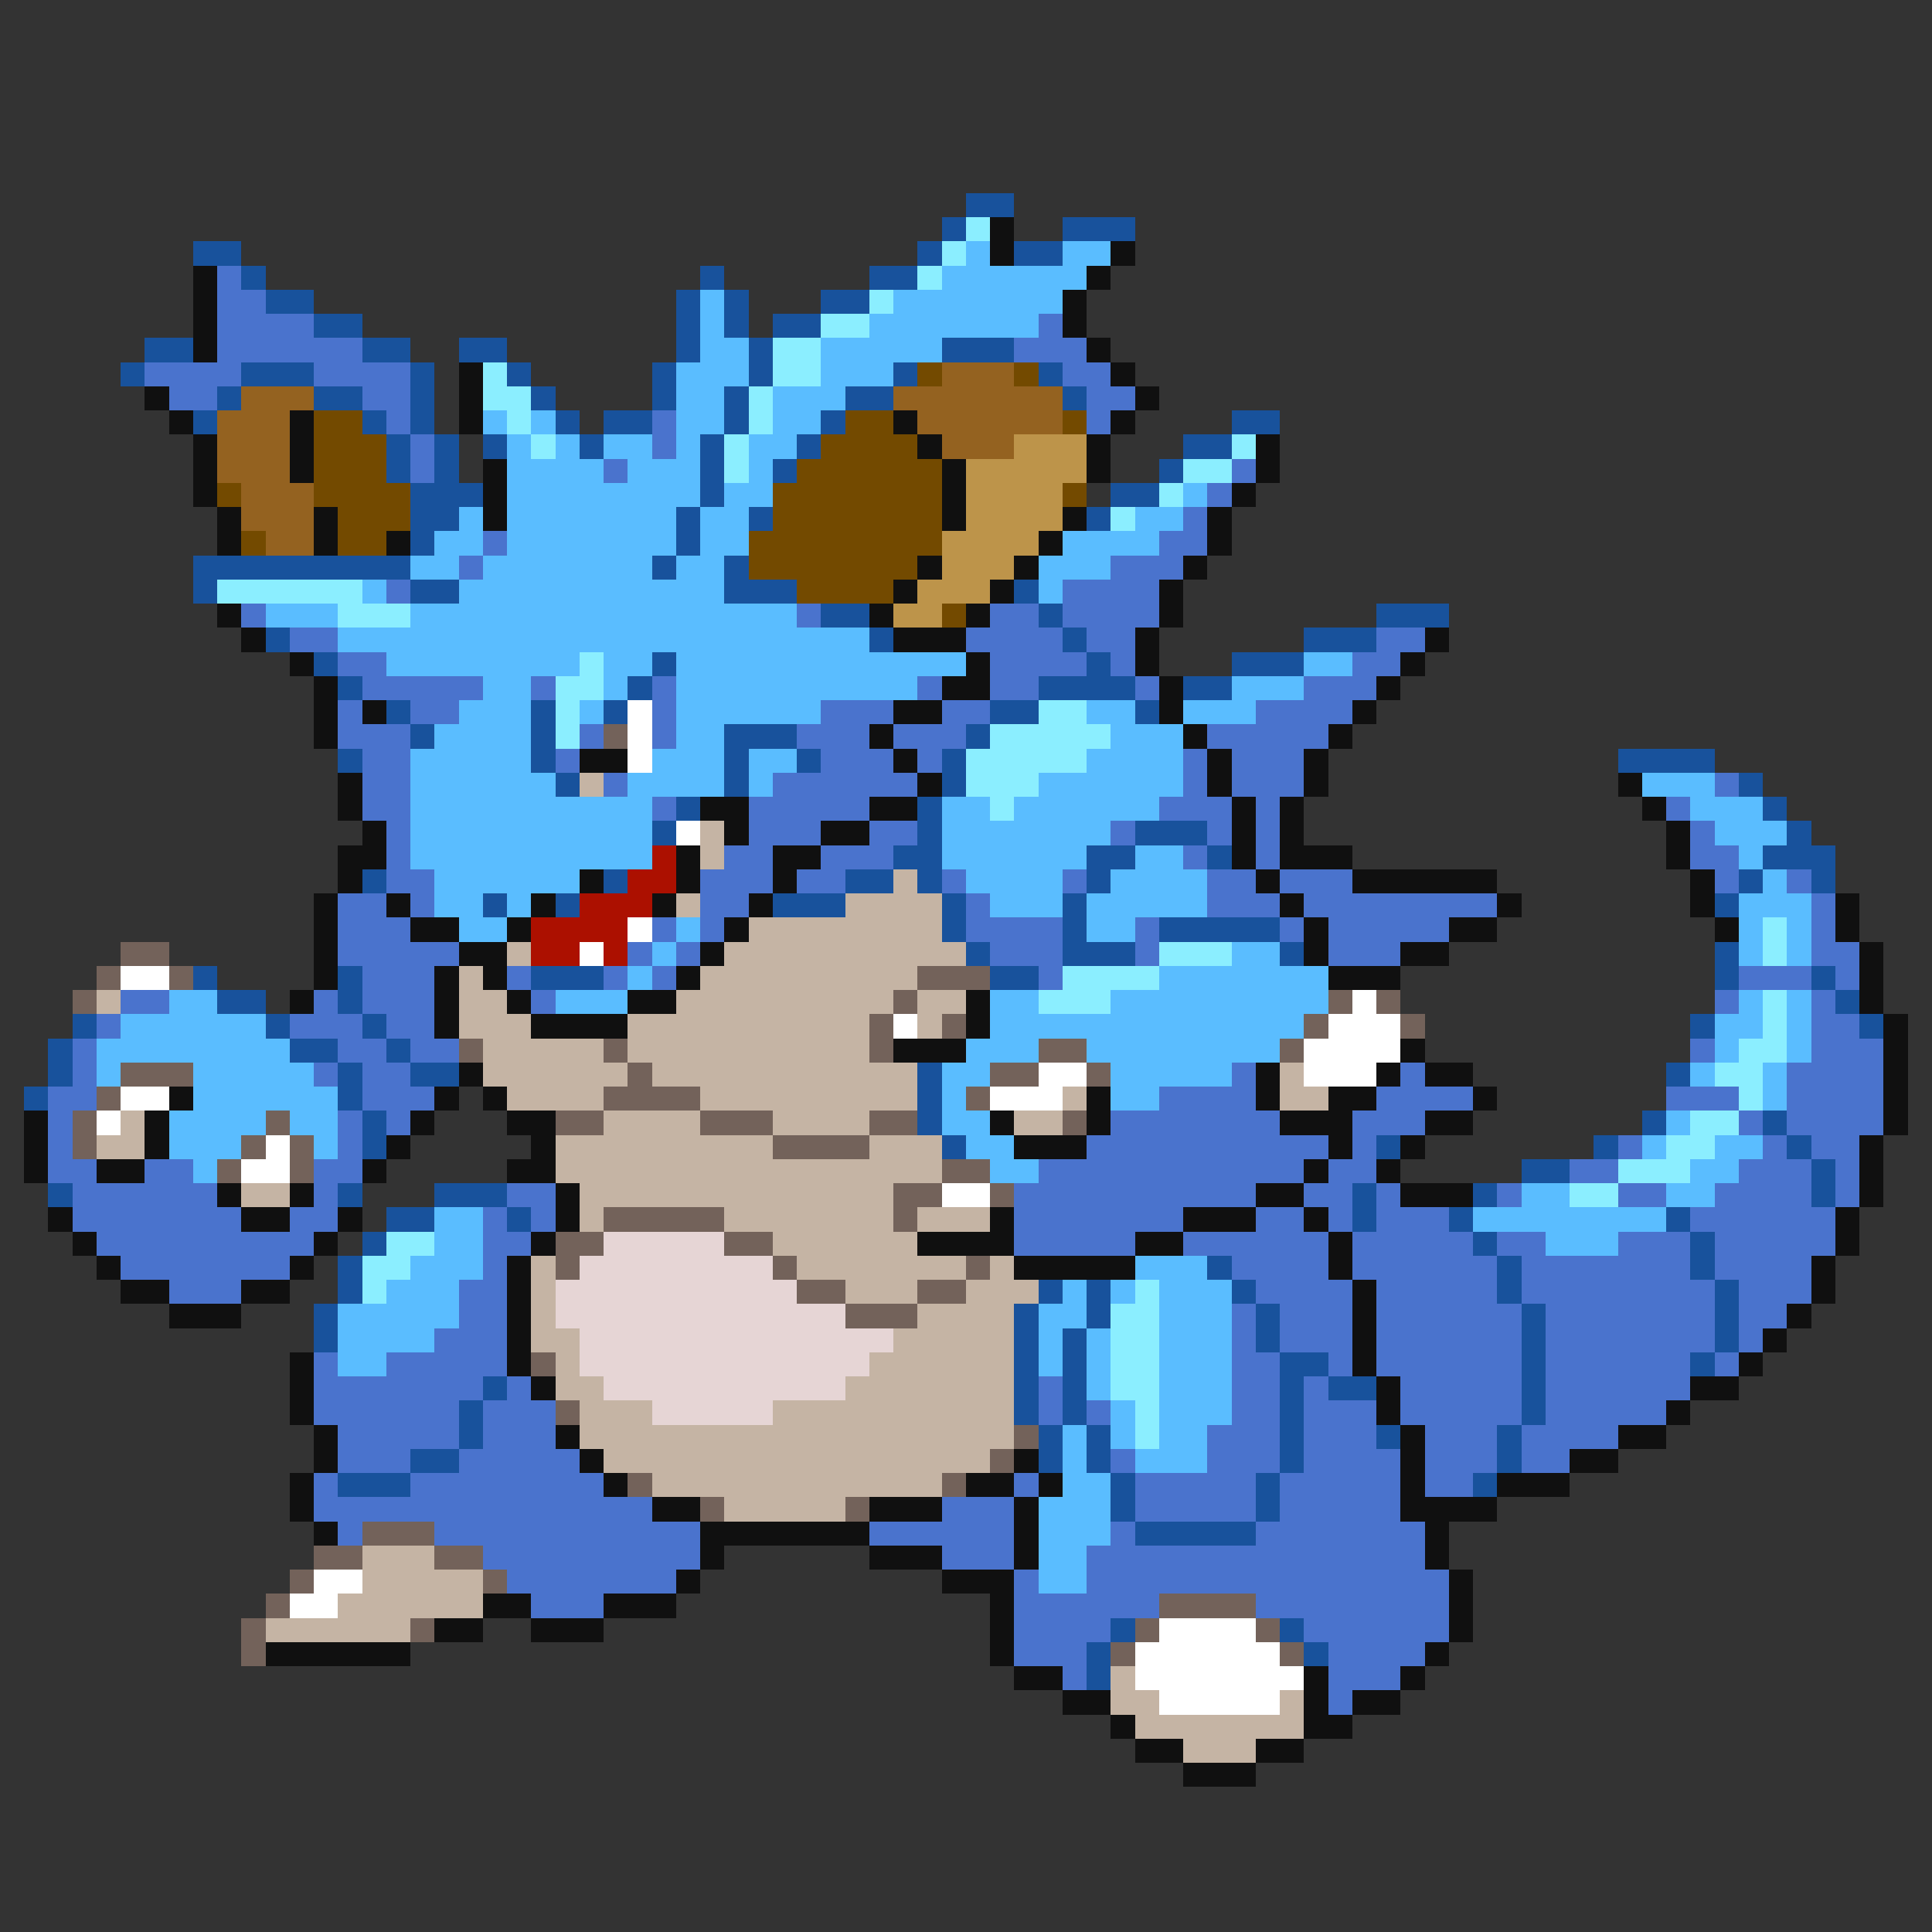 <svg xmlns="http://www.w3.org/2000/svg" viewBox="0 -0.5 80 80" shape-rendering="crispEdges">
<rect x="0" y="-0.5" width="80" height="80" fill="#333333" stroke="none"/>
<path stroke="#18529c" d="M40 8h2M39 9h1M44 9h3M8 10h2M38 10h1M42 10h2M10 11h1M29 11h1M36 11h2M11 12h2M28 12h1M30 12h1M34 12h2M13 13h2M28 13h1M30 13h1M32 13h2M6 14h2M15 14h2M19 14h2M28 14h1M31 14h1M39 14h3M5 15h1M10 15h3M17 15h1M21 15h1M27 15h1M31 15h1M37 15h1M43 15h1M9 16h1M13 16h2M17 16h1M22 16h1M27 16h1M30 16h1M35 16h2M44 16h1M8 17h1M15 17h1M17 17h1M23 17h1M25 17h2M30 17h1M34 17h1M51 17h2M16 18h1M18 18h1M20 18h1M24 18h1M29 18h1M33 18h1M49 18h2M16 19h1M18 19h1M29 19h1M32 19h1M48 19h1M17 20h3M29 20h1M46 20h2M17 21h2M28 21h1M31 21h1M45 21h1M17 22h1M28 22h1M8 23h9M27 23h1M30 23h1M8 24h1M17 24h2M30 24h3M42 24h1M34 25h2M43 25h1M57 25h3M11 26h1M36 26h1M44 26h1M54 26h3M13 27h1M27 27h1M45 27h1M51 27h3M14 28h1M26 28h1M43 28h4M49 28h2M16 29h1M22 29h1M25 29h1M41 29h2M47 29h1M17 30h1M22 30h1M30 30h3M40 30h1M14 31h1M22 31h1M30 31h1M33 31h1M39 31h1M67 31h4M23 32h1M30 32h1M39 32h1M72 32h1M28 33h1M38 33h1M73 33h1M27 34h1M38 34h1M47 34h3M74 34h1M37 35h2M45 35h2M50 35h1M73 35h3M15 36h1M25 36h1M35 36h2M38 36h1M45 36h1M72 36h1M75 36h1M20 37h1M23 37h1M32 37h3M39 37h1M44 37h1M71 37h1M39 38h1M44 38h1M48 38h5M40 39h1M44 39h3M53 39h1M71 39h1M8 40h1M14 40h1M22 40h3M41 40h2M71 40h1M75 40h1M9 41h2M14 41h1M76 41h1M3 42h1M11 42h1M15 42h1M70 42h1M77 42h1M2 43h1M12 43h2M16 43h1M2 44h1M14 44h1M17 44h2M38 44h1M69 44h1M1 45h1M14 45h1M38 45h1M15 46h1M38 46h1M68 46h1M73 46h1M15 47h1M39 47h1M57 47h1M66 47h1M74 47h1M63 48h2M75 48h1M2 49h1M14 49h1M18 49h3M56 49h1M61 49h1M75 49h1M16 50h2M21 50h1M56 50h1M60 50h1M69 50h1M15 51h1M61 51h1M70 51h1M14 52h1M50 52h1M62 52h1M70 52h1M14 53h1M43 53h1M45 53h1M51 53h1M62 53h1M71 53h1M13 54h1M42 54h1M45 54h1M52 54h1M63 54h1M71 54h1M13 55h1M42 55h1M44 55h1M52 55h1M63 55h1M71 55h1M42 56h1M44 56h1M53 56h2M63 56h1M70 56h1M20 57h1M42 57h1M44 57h1M53 57h1M55 57h2M63 57h1M19 58h1M42 58h1M44 58h1M53 58h1M63 58h1M19 59h1M43 59h1M45 59h1M53 59h1M57 59h1M62 59h1M17 60h2M43 60h1M45 60h1M53 60h1M62 60h1M14 61h3M46 61h1M52 61h1M61 61h1M46 62h1M52 62h1M47 63h5M46 67h1M53 67h1M45 68h1M54 68h1M45 69h1" />
<path stroke="#8beeff" d="M40 9h1M39 10h1M38 11h1M36 12h1M34 13h2M32 14h2M20 15h1M32 15h2M20 16h2M31 16h1M21 17h1M31 17h1M22 18h1M30 18h1M51 18h1M30 19h1M49 19h2M48 20h1M46 21h1M9 24h6M14 25h3M24 27h1M23 28h2M23 29h1M43 29h2M23 30h1M41 30h5M40 31h5M40 32h3M41 33h1M73 38h1M48 39h3M73 39h1M44 40h4M43 41h3M73 41h1M73 42h1M72 43h2M71 44h2M72 45h1M70 46h2M69 47h2M67 48h3M65 49h2M16 51h2M15 52h2M15 53h1M47 53h1M46 54h2M46 55h2M46 56h2M46 57h2M47 58h1M47 59h1" />
<path stroke="#101010" d="M41 9h1M41 10h1M46 10h1M8 11h1M45 11h1M8 12h1M44 12h1M8 13h1M44 13h1M8 14h1M45 14h1M19 15h1M46 15h1M6 16h1M19 16h1M47 16h1M7 17h1M12 17h1M19 17h1M37 17h1M46 17h1M8 18h1M12 18h1M38 18h1M45 18h1M52 18h1M8 19h1M12 19h1M20 19h1M39 19h1M45 19h1M52 19h1M8 20h1M20 20h1M39 20h1M51 20h1M9 21h1M13 21h1M20 21h1M39 21h1M44 21h1M50 21h1M9 22h1M13 22h1M16 22h1M43 22h1M50 22h1M38 23h1M42 23h1M49 23h1M37 24h1M41 24h1M48 24h1M9 25h1M36 25h1M40 25h1M48 25h1M10 26h1M37 26h3M47 26h1M59 26h1M12 27h1M40 27h1M47 27h1M58 27h1M13 28h1M39 28h2M48 28h1M57 28h1M13 29h1M15 29h1M37 29h2M48 29h1M56 29h1M13 30h1M36 30h1M49 30h1M55 30h1M24 31h2M37 31h1M50 31h1M54 31h1M14 32h1M38 32h1M50 32h1M54 32h1M67 32h1M14 33h1M29 33h2M36 33h2M51 33h1M53 33h1M68 33h1M15 34h1M30 34h1M34 34h2M51 34h1M53 34h1M69 34h1M14 35h2M28 35h1M32 35h2M51 35h1M53 35h3M69 35h1M14 36h1M24 36h1M28 36h1M32 36h1M52 36h1M56 36h6M70 36h1M13 37h1M16 37h1M22 37h1M27 37h1M31 37h1M53 37h1M62 37h1M70 37h1M76 37h1M13 38h1M17 38h2M21 38h1M30 38h1M54 38h1M60 38h2M71 38h1M76 38h1M13 39h1M19 39h2M29 39h1M54 39h1M58 39h2M77 39h1M13 40h1M18 40h1M20 40h1M28 40h1M55 40h3M77 40h1M12 41h1M18 41h1M21 41h1M26 41h2M40 41h1M77 41h1M18 42h1M22 42h4M40 42h1M78 42h1M37 43h3M58 43h1M78 43h1M19 44h1M52 44h1M57 44h1M59 44h2M78 44h1M7 45h1M18 45h1M20 45h1M45 45h1M52 45h1M55 45h2M61 45h1M78 45h1M1 46h1M6 46h1M17 46h1M21 46h2M41 46h1M45 46h1M53 46h3M59 46h2M78 46h1M1 47h1M6 47h1M16 47h1M22 47h1M42 47h3M55 47h1M58 47h1M77 47h1M1 48h1M4 48h2M15 48h1M21 48h2M54 48h1M57 48h1M77 48h1M9 49h1M12 49h1M23 49h1M52 49h2M58 49h3M77 49h1M2 50h1M10 50h2M14 50h1M23 50h1M41 50h1M49 50h3M54 50h1M76 50h1M3 51h1M13 51h1M22 51h1M38 51h4M47 51h2M55 51h1M76 51h1M4 52h1M12 52h1M21 52h1M42 52h5M55 52h1M75 52h1M5 53h2M10 53h2M21 53h1M56 53h1M75 53h1M7 54h3M21 54h1M56 54h1M74 54h1M21 55h1M56 55h1M73 55h1M12 56h1M21 56h1M56 56h1M72 56h1M12 57h1M22 57h1M57 57h1M70 57h2M12 58h1M57 58h1M69 58h1M13 59h1M23 59h1M58 59h1M67 59h2M13 60h1M24 60h1M42 60h1M58 60h1M65 60h2M12 61h1M25 61h1M40 61h2M43 61h1M58 61h1M62 61h3M12 62h1M27 62h2M36 62h3M42 62h1M58 62h4M13 63h1M29 63h7M42 63h1M59 63h1M29 64h1M36 64h3M42 64h1M59 64h1M28 65h1M39 65h3M60 65h1M20 66h2M25 66h3M41 66h1M60 66h1M18 67h2M22 67h3M41 67h1M60 67h1M11 68h6M41 68h1M59 68h1M42 69h2M54 69h1M58 69h1M44 70h2M54 70h1M56 70h2M46 71h1M54 71h2M47 72h2M52 72h2M49 73h3" />
<path stroke="#5abdff" d="M40 10h1M44 10h2M39 11h6M29 12h1M37 12h7M29 13h1M36 13h7M29 14h2M34 14h5M28 15h3M34 15h3M28 16h2M32 16h3M20 17h1M22 17h1M28 17h2M32 17h2M21 18h1M23 18h1M25 18h2M28 18h1M31 18h2M21 19h4M26 19h3M31 19h1M21 20h8M30 20h2M49 20h1M19 21h1M21 21h7M29 21h2M47 21h2M18 22h2M21 22h7M29 22h2M44 22h4M17 23h2M20 23h7M28 23h2M43 23h3M15 24h1M19 24h11M43 24h1M11 25h3M17 25h16M14 26h22M16 27h8M25 27h2M28 27h12M54 27h2M20 28h2M25 28h1M28 28h10M51 28h3M19 29h3M24 29h1M28 29h6M45 29h2M49 29h3M18 30h4M28 30h2M46 30h3M17 31h5M27 31h3M31 31h2M45 31h4M17 32h6M26 32h4M31 32h1M43 32h6M68 32h3M17 33h10M39 33h2M42 33h6M70 33h3M17 34h10M39 34h7M71 34h3M17 35h10M39 35h6M47 35h2M72 35h1M18 36h6M40 36h4M46 36h4M73 36h1M18 37h2M21 37h1M41 37h3M45 37h5M72 37h3M19 38h2M28 38h1M45 38h2M72 38h1M74 38h1M27 39h1M51 39h2M72 39h1M74 39h1M26 40h1M48 40h7M7 41h2M23 41h3M41 41h2M46 41h9M72 41h1M74 41h1M5 42h6M41 42h13M71 42h2M74 42h1M4 43h8M40 43h3M45 43h8M71 43h1M74 43h1M4 44h1M8 44h5M39 44h2M46 44h5M70 44h1M73 44h1M8 45h6M39 45h1M46 45h2M73 45h1M7 46h4M12 46h2M39 46h2M69 46h1M7 47h3M13 47h1M40 47h2M68 47h1M71 47h2M8 48h1M41 48h2M70 48h2M63 49h2M69 49h2M18 50h2M61 50h8M18 51h2M64 51h3M17 52h3M47 52h3M16 53h3M44 53h1M46 53h1M48 53h3M14 54h5M43 54h2M48 54h3M14 55h4M43 55h1M45 55h1M48 55h3M14 56h2M43 56h1M45 56h1M48 56h3M45 57h1M48 57h3M46 58h1M48 58h3M44 59h1M46 59h1M48 59h2M44 60h1M47 60h3M44 61h2M43 62h3M43 63h3M43 64h2M43 65h2" />
<path stroke="#4a73cd" d="M9 11h1M9 12h2M9 13h4M43 13h1M9 14h6M42 14h3M6 15h4M13 15h4M44 15h2M7 16h2M15 16h2M45 16h2M16 17h1M27 17h1M45 17h1M17 18h1M27 18h1M17 19h1M25 19h1M51 19h1M50 20h1M49 21h1M20 22h1M48 22h2M19 23h1M46 23h3M16 24h1M44 24h4M10 25h1M33 25h1M41 25h2M44 25h4M12 26h2M40 26h4M45 26h2M57 26h2M14 27h2M41 27h4M46 27h1M56 27h2M15 28h5M22 28h1M27 28h1M38 28h1M41 28h2M47 28h1M54 28h3M14 29h1M17 29h2M27 29h1M34 29h3M39 29h2M52 29h4M14 30h3M24 30h1M27 30h1M33 30h3M37 30h3M50 30h5M15 31h2M23 31h1M34 31h3M38 31h1M49 31h1M51 31h3M15 32h2M25 32h1M32 32h6M49 32h1M51 32h3M71 32h1M15 33h2M27 33h1M31 33h5M48 33h3M52 33h1M69 33h1M16 34h1M31 34h3M36 34h2M46 34h1M50 34h1M52 34h1M70 34h1M16 35h1M30 35h2M34 35h3M49 35h1M52 35h1M70 35h2M16 36h2M29 36h3M33 36h2M39 36h1M44 36h1M50 36h2M53 36h3M71 36h1M74 36h1M14 37h2M17 37h1M29 37h2M40 37h1M50 37h3M54 37h8M75 37h1M14 38h3M27 38h1M29 38h1M40 38h4M47 38h1M53 38h1M55 38h5M75 38h1M14 39h5M26 39h1M28 39h1M41 39h3M47 39h1M55 39h3M75 39h2M15 40h3M21 40h1M25 40h1M27 40h1M43 40h1M72 40h3M76 40h1M5 41h2M13 41h1M15 41h3M22 41h1M71 41h1M75 41h1M4 42h1M12 42h3M16 42h2M75 42h2M3 43h1M14 43h2M17 43h2M70 43h1M75 43h3M3 44h1M13 44h1M15 44h2M51 44h1M58 44h1M74 44h4M2 45h2M15 45h3M48 45h4M57 45h4M69 45h3M74 45h4M2 46h1M14 46h1M16 46h1M46 46h7M56 46h3M72 46h1M74 46h4M2 47h1M14 47h1M45 47h10M56 47h1M67 47h1M73 47h1M75 47h2M2 48h2M6 48h2M13 48h2M43 48h11M55 48h2M65 48h2M72 48h3M76 48h1M3 49h6M13 49h1M21 49h2M42 49h10M54 49h2M57 49h1M62 49h1M67 49h2M71 49h4M76 49h1M3 50h7M12 50h2M20 50h1M22 50h1M42 50h7M52 50h2M55 50h1M57 50h3M70 50h6M4 51h9M20 51h2M42 51h5M49 51h6M56 51h5M62 51h2M67 51h3M71 51h5M5 52h7M20 52h1M51 52h4M56 52h6M63 52h7M71 52h4M7 53h3M19 53h2M52 53h4M57 53h5M63 53h8M72 53h3M19 54h2M51 54h1M53 54h3M57 54h6M64 54h7M72 54h2M18 55h3M51 55h1M53 55h3M57 55h6M64 55h7M72 55h1M13 56h1M16 56h5M51 56h2M55 56h1M57 56h6M64 56h6M71 56h1M13 57h7M21 57h1M43 57h1M51 57h2M54 57h1M58 57h5M64 57h6M13 58h6M20 58h3M43 58h1M45 58h1M51 58h2M54 58h3M58 58h5M64 58h5M14 59h5M20 59h3M50 59h3M54 59h3M59 59h3M63 59h4M14 60h3M19 60h5M46 60h1M50 60h3M54 60h4M59 60h3M63 60h2M13 61h1M17 61h8M42 61h1M47 61h5M53 61h5M59 61h2M13 62h14M39 62h3M47 62h5M53 62h5M14 63h1M18 63h11M36 63h6M46 63h1M52 63h7M20 64h9M39 64h3M45 64h14M21 65h7M42 65h1M45 65h15M22 66h3M42 66h6M52 66h8M42 67h4M54 67h6M42 68h3M55 68h4M44 69h1M55 69h3M55 70h1" />
<path stroke="#734a00" d="M38 15h1M42 15h1M13 17h2M35 17h2M44 17h1M13 18h3M34 18h4M13 19h3M33 19h6M9 20h1M13 20h4M32 20h7M44 20h1M14 21h3M32 21h7M10 22h1M14 22h2M31 22h8M31 23h7M33 24h4M39 25h1" />
<path stroke="#946220" d="M39 15h3M10 16h3M37 16h7M9 17h3M38 17h6M9 18h3M39 18h3M9 19h3M10 20h3M10 21h3M11 22h2" />
<path stroke="#bd944a" d="M42 18h3M40 19h5M40 20h4M40 21h4M39 22h4M39 23h3M38 24h3M37 25h2" />
<path stroke="#ffffff" d="M26 29h1M26 30h1M26 31h1M28 34h1M26 38h1M24 39h1M5 40h2M56 41h1M37 42h1M55 42h3M54 43h4M43 44h2M54 44h3M5 45h2M41 45h3M4 46h1M11 47h1M10 48h2M39 49h2M13 65h2M12 66h2M48 67h4M47 68h6M47 69h7M48 70h5" />
<path stroke="#73625a" d="M25 30h1M5 39h2M4 40h1M7 40h1M38 40h3M3 41h1M37 41h1M55 41h1M57 41h1M36 42h1M39 42h1M54 42h1M58 42h1M19 43h1M25 43h1M36 43h1M43 43h2M53 43h1M5 44h3M26 44h1M41 44h2M45 44h1M4 45h1M25 45h4M40 45h1M3 46h1M11 46h1M23 46h2M29 46h3M36 46h2M44 46h1M3 47h1M10 47h1M12 47h1M32 47h4M9 48h1M12 48h1M39 48h2M37 49h2M41 49h1M25 50h5M37 50h1M23 51h2M30 51h2M23 52h1M32 52h1M40 52h1M33 53h2M38 53h2M35 54h3M22 56h1M23 58h1M42 59h1M41 60h1M26 61h1M39 61h1M29 62h1M35 62h1M15 63h3M13 64h2M18 64h2M12 65h1M20 65h1M11 66h1M48 66h4M10 67h1M17 67h1M47 67h1M52 67h1M10 68h1M46 68h1M53 68h1" />
<path stroke="#c5b4a4" d="M24 32h1M29 34h1M29 35h1M37 36h1M28 37h1M35 37h4M31 38h8M21 39h1M30 39h10M19 40h1M29 40h9M4 41h1M19 41h2M28 41h9M38 41h2M19 42h3M26 42h10M38 42h1M20 43h5M26 43h10M20 44h6M27 44h11M53 44h1M21 45h4M29 45h9M44 45h1M53 45h2M5 46h1M25 46h4M32 46h4M42 46h2M4 47h2M23 47h9M36 47h3M23 48h16M10 49h2M24 49h13M24 50h1M30 50h7M38 50h3M32 51h6M22 52h1M33 52h7M41 52h1M22 53h1M35 53h3M40 53h3M22 54h1M38 54h4M22 55h2M37 55h5M23 56h1M36 56h6M23 57h2M35 57h7M24 58h3M32 58h10M24 59h18M25 60h16M27 61h12M30 62h5M15 64h3M15 65h5M14 66h6M11 67h6M46 69h1M46 70h2M53 70h1M47 71h7M49 72h3" />
<path stroke="#ac1000" d="M27 35h1M26 36h2M24 37h3M22 38h4M22 39h2M25 39h1" />
<path stroke="#e6d5d5" d="M25 51h5M24 52h8M23 53h10M23 54h12M24 55h13M24 56h12M25 57h10M27 58h5" />
</svg>